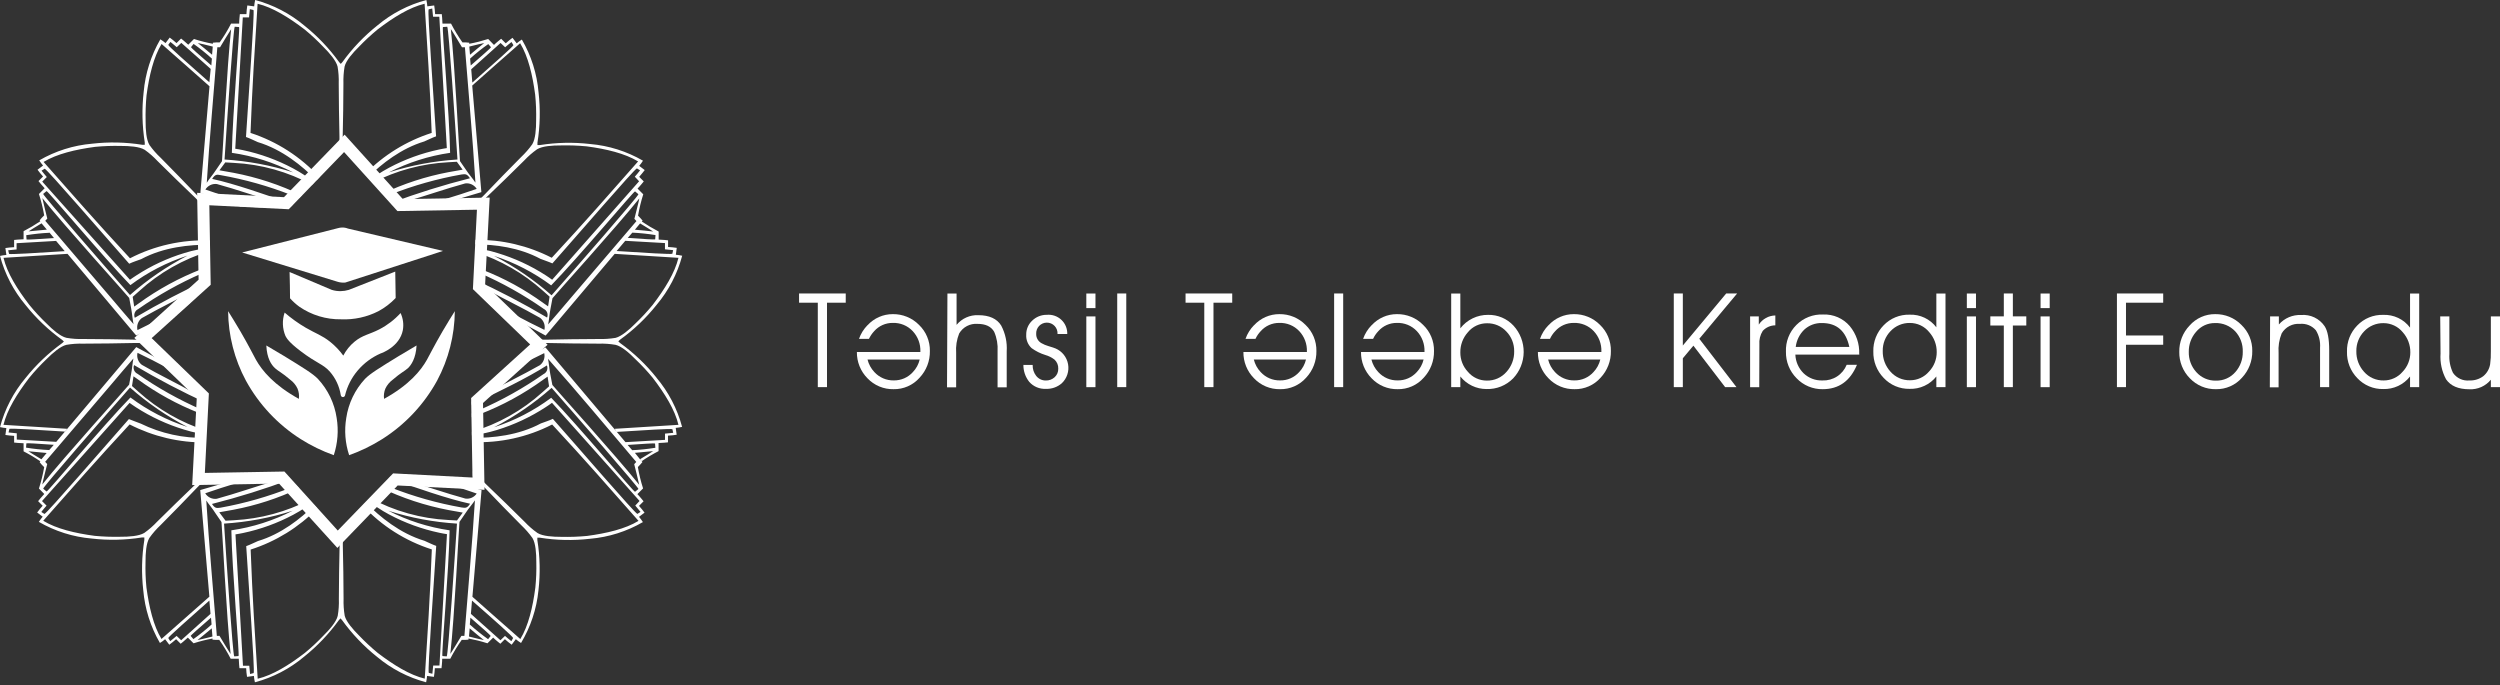 <svg width="208" height="57" viewBox="0 0 208 57" fill="none" xmlns="http://www.w3.org/2000/svg">
<rect x="0" y="0" width="208" height="57" fill="#333333" stroke="none"/>
<path fill-rule="evenodd" clip-rule="evenodd" d="M54.63 31.433C53.753 30.332 52.73 29.357 51.587 28.535C51.587 28.535 51.5 28.444 51.443 28.398C51.5 28.353 51.587 28.262 51.587 28.262C52.73 27.441 53.754 26.466 54.63 25.364C55.632 24.175 56.359 22.779 56.759 21.276C56.585 21.237 56.408 21.21 56.23 21.196L56.306 20.622C56.067 20.585 55.826 20.561 55.584 20.55V19.995C55.584 19.995 55.063 19.934 54.801 19.934V19.264C54.319 19.013 53.852 18.735 53.401 18.432L53.466 18.359C53.347 18.214 53.22 18.076 53.086 17.945C53.189 17.342 53.334 16.748 53.519 16.165L53.044 15.69C53.234 15.507 53.561 15.093 53.561 15.093L53.181 14.713C53.386 14.477 53.5 14.332 53.641 14.15L53.181 13.8C53.296 13.664 53.401 13.521 53.496 13.37C52.151 12.589 50.65 12.115 49.1 11.982C47.709 11.822 46.301 11.851 44.917 12.07C44.85 12.066 44.783 12.066 44.716 12.07C44.716 11.998 44.716 11.868 44.716 11.868C44.938 10.485 44.968 9.077 44.807 7.685C44.675 6.135 44.201 4.634 43.419 3.289C43.268 3.383 43.124 3.489 42.989 3.605L42.64 3.145C42.444 3.288 42.256 3.442 42.077 3.605L41.697 3.225C41.697 3.225 41.282 3.552 41.099 3.738L40.617 3.244C40.099 3.409 39.572 3.543 39.038 3.643V3.552C38.852 3.528 38.663 3.521 38.476 3.529C38.124 3.029 37.806 2.505 37.525 1.962H36.814C36.814 1.7 36.757 1.175 36.757 1.175H36.202C36.19 0.933 36.164 0.692 36.126 0.453L35.555 0.529C35.541 0.351 35.515 0.174 35.475 0C33.973 0.4 32.578 1.126 31.387 2.126C30.287 3.004 29.311 4.027 28.486 5.168C28.486 5.168 28.398 5.259 28.353 5.316C28.307 5.259 28.216 5.168 28.216 5.168C27.392 4.027 26.418 3.004 25.318 2.126C24.128 1.127 22.732 0.401 21.23 0C21.19 0.174 21.162 0.351 21.147 0.529L20.576 0.453C20.537 0.692 20.513 0.933 20.504 1.175H19.956C19.956 1.175 19.896 1.7 19.899 1.962H19.226C18.946 2.506 18.629 3.029 18.276 3.529C18.088 3.521 17.9 3.528 17.713 3.552V3.643C17.18 3.543 16.654 3.41 16.139 3.244L15.663 3.719C15.477 3.533 15.066 3.206 15.066 3.206L14.686 3.586C14.506 3.422 14.316 3.269 14.119 3.126L13.773 3.586C13.637 3.47 13.492 3.364 13.34 3.27C12.562 4.616 12.088 6.115 11.952 7.662C11.795 9.055 11.825 10.461 12.043 11.845C12.039 11.912 12.039 11.98 12.043 12.047C11.976 12.042 11.909 12.042 11.842 12.047C10.458 11.825 9.051 11.795 7.659 11.956C6.109 12.089 4.608 12.563 3.263 13.344C3.359 13.494 3.466 13.638 3.582 13.773L3.122 14.123C3.265 14.319 3.419 14.507 3.582 14.686L3.202 15.066C3.202 15.066 3.529 15.477 3.715 15.663L3.24 16.139C3.425 16.722 3.571 17.316 3.677 17.918C3.54 18.047 3.413 18.185 3.297 18.333L3.358 18.405C2.909 18.708 2.443 18.985 1.962 19.234V19.907C1.696 19.907 1.175 19.964 1.175 19.964V20.565C0.932 20.576 0.689 20.6 0.449 20.637L0.529 21.211C0.351 21.225 0.174 21.252 0 21.291C0.399 22.794 1.125 24.19 2.126 25.379C3.003 26.479 4.026 27.454 5.168 28.277C5.214 28.326 5.264 28.371 5.316 28.414C5.264 28.456 5.214 28.502 5.168 28.551C4.027 29.374 3.004 30.349 2.126 31.448C1.125 32.638 0.399 34.033 0 35.536C0.174 35.576 0.351 35.603 0.529 35.616L0.449 36.19C0.689 36.227 0.932 36.251 1.175 36.263V36.822C1.175 36.822 1.696 36.879 1.962 36.879V37.552C2.444 37.8 2.91 38.078 3.358 38.384L3.297 38.453C3.412 38.601 3.54 38.74 3.677 38.867C3.571 39.47 3.425 40.064 3.24 40.647L3.685 41.099C3.498 41.286 3.171 41.697 3.171 41.697L3.552 42.077C3.388 42.256 3.235 42.444 3.092 42.64L3.552 42.989C3.435 43.125 3.329 43.269 3.232 43.419C4.578 44.2 6.079 44.674 7.628 44.807C9.02 44.968 10.428 44.937 11.811 44.716C11.877 44.721 11.943 44.721 12.009 44.716C12.009 44.788 12.009 44.917 12.009 44.917C11.791 46.301 11.76 47.708 11.918 49.1C12.052 50.65 12.526 52.151 13.306 53.496C13.459 53.404 13.604 53.298 13.739 53.181L14.085 53.641C14.282 53.498 14.471 53.344 14.652 53.181L15.032 53.561C15.032 53.561 15.443 53.234 15.629 53.048L16.104 53.523C16.62 53.357 17.146 53.224 17.679 53.124V53.219C17.866 53.239 18.054 53.245 18.241 53.238C18.595 53.737 18.912 54.261 19.192 54.804H19.865C19.865 55.067 19.922 55.592 19.922 55.592H20.481C20.49 55.834 20.514 56.075 20.553 56.314L21.124 56.238C21.139 56.416 21.167 56.593 21.208 56.767C22.71 56.367 24.106 55.641 25.296 54.641C26.395 53.763 27.37 52.739 28.193 51.599C28.193 51.599 28.284 51.508 28.33 51.45C28.372 51.502 28.416 51.552 28.463 51.599C29.288 52.739 30.262 53.762 31.361 54.641C32.552 55.641 33.949 56.367 35.453 56.767C35.492 56.593 35.519 56.416 35.532 56.238L36.103 56.314C36.142 56.075 36.167 55.834 36.179 55.592H36.734C36.734 55.592 36.795 55.067 36.791 54.804H37.464C37.744 54.261 38.062 53.737 38.415 53.238C38.603 53.245 38.791 53.239 38.978 53.219V53.124C39.511 53.224 40.038 53.357 40.556 53.523L41.031 53.048C41.214 53.234 41.628 53.561 41.628 53.561L42.008 53.181C42.187 53.345 42.374 53.499 42.571 53.641L42.917 53.181C43.053 53.297 43.198 53.403 43.351 53.496C44.149 52.161 44.644 50.667 44.8 49.119C44.96 47.727 44.93 46.32 44.708 44.936C44.708 44.936 44.708 44.807 44.708 44.735C44.775 44.739 44.843 44.739 44.91 44.735C46.293 44.957 47.701 44.987 49.093 44.826C50.642 44.693 52.144 44.219 53.489 43.438C53.392 43.285 53.284 43.139 53.165 43.001L53.626 42.651C53.485 42.457 53.371 42.324 53.165 42.088L53.546 41.708C53.546 41.708 53.219 41.297 53.029 41.111L53.504 40.636C53.318 40.053 53.173 39.459 53.07 38.856C53.206 38.726 53.333 38.588 53.451 38.441L53.279 38.24L53.249 38.209L52.823 37.677C53.405 37.628 53.93 37.578 54.344 37.533C54.302 37.571 53.69 37.943 53.257 38.202L53.287 38.232L53.394 38.365C53.842 38.059 54.31 37.781 54.793 37.533V36.859C55.055 36.859 55.576 36.803 55.576 36.803V36.243C55.819 36.234 56.06 36.21 56.299 36.171L56.219 35.601C56.398 35.584 56.576 35.556 56.751 35.517C56.351 34.015 55.623 32.619 54.622 31.429L54.63 31.433ZM55.325 20.223V20.744C55.325 20.744 55.979 20.801 56.006 20.812L55.938 21.113C55.82 21.17 53.717 21.044 51.306 20.884L52.021 20.036L55.325 20.223ZM54.512 19.915C54.474 19.945 53.553 19.888 52.23 19.793L52.61 19.356C53.256 19.387 53.9 19.455 54.538 19.557L54.512 19.915ZM53.257 18.588C53.686 18.85 54.302 19.223 54.344 19.261C53.922 19.211 53.397 19.162 52.823 19.112L53.257 18.588ZM52.778 18.207L52.953 18.394L47.431 24.858C46.822 25.569 46.225 26.288 45.606 26.991C45.682 26.638 45.712 26.125 45.8 25.691C45.887 25.258 45.967 24.813 45.967 24.813C46.195 24.512 51.352 18.823 53.192 16.508C53.192 16.591 52.778 18.219 52.778 18.219V18.207ZM53.116 16.158C53.146 16.294 47.758 22.459 45.891 24.569C44.437 23.284 42.83 22.183 41.107 21.291C42.814 21.844 44.418 22.672 45.857 23.744C48.138 21.405 52.702 15.937 52.835 15.922L53.116 16.158ZM41.647 3.575L42.027 3.932C42.027 3.932 42.529 3.506 42.556 3.495L42.719 3.757C42.678 3.883 41.099 5.278 39.297 6.871L39.206 5.765L41.647 3.575ZM40.62 3.662L40.852 3.928C40.852 3.978 40.156 4.586 39.164 5.449L39.114 4.875C39.596 4.439 40.104 4.032 40.636 3.658L40.62 3.662ZM40.286 3.582C39.951 3.845 39.548 4.179 39.103 4.556L39.046 3.875C39.533 3.753 40.233 3.582 40.286 3.582ZM38.426 3.932H38.681C38.978 7.685 39.324 11.454 39.556 15.196C39.362 14.891 39.019 14.507 38.776 14.138L38.27 13.401C38.221 13.02 37.844 5.358 37.51 2.419C37.571 2.479 38.43 3.921 38.43 3.921L38.426 3.932ZM36.856 2.251L37.209 2.225C37.331 2.304 37.879 10.473 38.061 13.271C36.123 13.391 34.207 13.75 32.357 14.34C33.953 13.52 35.673 12.972 37.449 12.716C37.396 9.453 36.761 2.358 36.852 2.251H36.856ZM19.534 2.225L19.892 2.251C19.979 2.358 19.344 9.453 19.291 12.716C21.068 12.972 22.79 13.52 24.387 14.34C22.537 13.751 20.621 13.392 18.683 13.271C18.861 10.473 19.413 2.304 19.531 2.225H19.534ZM18.059 3.932H18.31C18.31 3.932 19.173 2.491 19.23 2.43C18.892 5.369 18.515 13.039 18.47 13.412L17.964 14.15C17.721 14.53 17.378 14.91 17.203 15.207C17.435 11.465 17.785 7.697 18.082 3.943L18.059 3.932ZM17.701 3.875L17.645 4.556C17.196 4.175 16.793 3.845 16.458 3.582C16.515 3.582 17.219 3.753 17.701 3.875ZM16.108 3.654C16.639 4.031 17.147 4.439 17.629 4.875L17.584 5.445C16.587 4.582 15.895 3.974 15.891 3.924L16.108 3.654ZM14.173 3.491C14.203 3.491 14.705 3.928 14.705 3.928L15.085 3.567L17.53 5.734L17.42 6.849C15.606 5.255 14.028 3.86 13.998 3.734L14.173 3.491ZM3.871 15.899C4.012 15.899 8.579 21.383 10.849 23.721C12.287 22.648 13.892 21.82 15.599 21.268C13.876 22.161 12.269 23.262 10.815 24.546C8.959 22.44 3.59 16.272 3.59 16.135L3.871 15.899ZM3.525 16.485C5.366 18.8 10.522 24.489 10.75 24.79C10.75 24.79 10.838 25.276 10.914 25.668C10.99 26.06 11.032 26.615 11.111 26.969C10.492 26.265 9.891 25.547 9.286 24.835L3.765 18.371L3.936 18.184C3.936 18.184 3.525 16.557 3.521 16.473L3.525 16.485ZM3.457 18.58L3.898 19.105C3.316 19.154 2.795 19.204 2.377 19.249C2.415 19.211 3.031 18.838 3.46 18.58H3.457ZM4.107 19.34L4.491 19.804C3.175 19.896 2.255 19.956 2.209 19.926L2.183 19.569C2.82 19.465 3.462 19.398 4.107 19.367V19.34ZM1.38 20.755V20.234L4.666 20.044L5.385 20.896C2.974 21.052 0.867 21.181 0.753 21.124L0.681 20.823C0.711 20.823 1.365 20.755 1.365 20.755H1.38ZM3.445 38.213C3.016 37.955 2.4 37.582 2.361 37.544C2.784 37.59 3.305 37.639 3.883 37.688L3.445 38.213ZM2.168 37.244L2.194 36.886C2.228 36.856 3.149 36.913 4.476 37.008L4.096 37.445C3.451 37.414 2.808 37.347 2.171 37.244H2.168ZM3.928 38.609L3.757 38.422L9.279 31.958C9.883 31.247 10.484 30.528 11.1 29.825C11.024 30.178 10.994 30.692 10.906 31.125C10.819 31.558 10.743 32.003 10.743 32.003C10.511 32.304 5.354 37.993 3.517 40.312C3.517 40.225 3.932 38.597 3.932 38.597L3.928 38.609ZM3.594 40.658C3.567 40.522 8.952 34.353 10.819 32.247C12.273 33.532 13.879 34.633 15.602 35.525C13.895 34.974 12.291 34.145 10.853 33.072C8.571 35.414 4.008 40.883 3.875 40.894L3.594 40.658ZM15.074 53.268L14.694 52.907C14.694 52.907 14.192 53.333 14.161 53.344L13.998 53.082C14.043 52.96 15.618 51.561 17.42 49.967L17.515 51.074L15.074 53.268ZM16.097 53.181L15.865 52.911C15.865 52.861 16.561 52.253 17.557 51.39L17.603 51.96C17.119 52.395 16.611 52.803 16.082 53.181H16.097ZM16.431 53.253C16.766 52.99 17.169 52.656 17.618 52.279L17.675 52.96C17.184 53.082 16.488 53.253 16.431 53.253ZM18.291 52.903H18.04C17.743 49.15 17.393 45.381 17.162 41.639C17.355 41.94 17.698 42.328 17.922 42.697L18.428 43.434C18.477 43.815 18.854 51.477 19.188 54.416C19.131 54.356 18.268 52.914 18.268 52.914L18.291 52.903ZM19.842 54.584L19.489 54.611C19.371 54.531 18.82 46.362 18.641 43.564C20.579 43.443 22.495 43.084 24.345 42.495C22.747 43.314 21.026 43.864 19.249 44.123C19.302 47.382 19.938 54.477 19.846 54.584H19.842ZM37.164 54.611L36.81 54.584C36.719 54.477 37.354 47.382 37.407 44.123C35.632 43.864 33.911 43.314 32.315 42.495C34.165 43.085 36.081 43.444 38.019 43.564C37.837 46.362 37.289 54.531 37.167 54.611H37.164ZM38.643 52.903H38.388C38.388 52.903 37.529 54.344 37.468 54.405C37.806 51.466 38.183 43.796 38.228 43.423L38.734 42.685C38.978 42.305 39.32 41.925 39.514 41.628C39.282 45.37 38.932 49.138 38.639 52.892L38.643 52.903ZM39.019 52.96L39.077 52.279C39.521 52.66 39.925 52.99 40.259 53.253C40.206 53.253 39.499 53.082 39.019 52.96ZM40.609 53.181C40.079 52.803 39.571 52.395 39.088 51.96L39.137 51.39C40.13 52.253 40.822 52.861 40.826 52.911L40.609 53.181ZM42.544 53.344C42.518 53.344 42.016 52.907 42.016 52.907L41.636 53.268L39.179 51.074L39.27 49.967C41.088 51.557 42.666 52.96 42.693 53.082L42.544 53.344ZM52.835 40.917C52.698 40.917 48.127 35.434 45.861 33.095C44.421 34.167 42.815 34.996 41.107 35.548C42.832 34.656 44.44 33.556 45.895 32.27C47.747 34.376 53.12 40.544 53.12 40.681L52.835 40.917ZM52.937 38.434L52.766 38.62C52.766 38.62 53.177 40.248 53.181 40.335C51.34 38.016 46.184 32.327 45.956 32.026C45.956 32.026 45.868 31.543 45.788 31.148C45.708 30.752 45.67 30.201 45.594 29.851C48.077 32.657 50.496 35.555 52.937 38.434ZM52.599 37.456L52.219 37.019C53.531 36.928 54.451 36.867 54.5 36.898L54.527 37.255C53.888 37.358 53.245 37.425 52.599 37.456ZM51.31 35.935C53.721 35.779 55.824 35.654 55.941 35.707L56.01 36.011C55.983 36.011 55.329 36.076 55.329 36.076V36.597L52.04 36.787L45.381 28.904L42.37 30.532L42.252 30.422L41.982 30.669L42.031 30.718L41.773 30.855L40.822 31.715C42.343 30.886 43.902 30.038 45.279 29.38C45.322 29.563 45.311 29.754 45.249 29.932C45.186 30.109 45.074 30.264 44.925 30.38C43.446 31.22 41.951 31.927 40.518 32.718C40.293 32.84 39.799 33.099 39.244 33.41V33.673C41.385 32.642 43.913 31.425 45.503 30.402C45.558 30.536 45.559 30.686 45.507 30.82C45.454 30.954 45.352 31.064 45.222 31.125C43.551 32.293 41.767 33.292 39.898 34.106L39.255 34.392V34.707C41.139 34.047 42.928 33.144 44.579 32.023L45.56 31.334L45.682 32.144C45.594 32.224 45.233 32.547 45.138 32.627C43.452 34.154 41.444 35.282 39.263 35.928V36.217C39.776 36.155 40.284 36.06 40.784 35.932C40.97 35.886 41.164 35.829 41.335 35.779C42.774 35.339 44.144 34.698 45.404 33.874C45.579 33.749 45.754 33.654 45.925 33.513L53.211 41.681L52.854 42.062C52.854 42.062 53.279 42.563 53.291 42.59L53.029 42.758C52.797 42.674 48.058 37.175 45.997 34.848C45.666 35.004 45.332 35.103 45.001 35.228C43.142 36.228 40.97 36.449 39.297 36.426V36.783C41.6 36.874 43.888 36.37 45.94 35.319C48.72 38.316 50.644 40.525 53.124 43.336C52.036 44.005 50.462 44.374 48.842 44.59C48.132 44.658 47.418 44.683 46.705 44.666C46.001 44.666 45.161 44.617 44.72 44.347C44.333 44.073 43.975 43.761 43.651 43.415C42.609 42.373 41.552 41.358 40.502 40.35L39.343 39.21V39.59L40.301 40.544C41.309 41.594 42.324 42.655 43.37 43.697C43.714 44.023 44.026 44.38 44.301 44.765C44.571 45.21 44.621 46.051 44.621 46.75C44.639 47.464 44.612 48.177 44.541 48.887C44.328 50.523 43.955 52.086 43.29 53.169C41.868 51.914 40.597 50.804 39.305 49.652L40.065 40.78L36.783 39.803C36.783 39.749 36.783 39.696 36.783 39.643H36.422V39.712L36.141 39.628L34.859 39.563C36.521 40.05 38.225 40.556 39.662 41.062C39.56 41.214 39.417 41.335 39.25 41.409C39.082 41.483 38.897 41.508 38.715 41.48C37.076 41.031 35.517 40.476 33.943 40.02C33.7 39.947 33.163 39.784 32.555 39.609L32.372 39.799C34.616 40.582 37.259 41.51 39.111 41.91C38.864 42.29 38.73 42.271 38.4 42.221C36.394 41.866 34.428 41.312 32.532 40.567L31.87 40.339L31.654 40.563C33.453 41.434 35.359 42.064 37.323 42.438L38.502 42.647L38.019 43.305L37.293 43.263C35.022 43.149 32.805 42.526 30.806 41.442L30.604 41.651C31.011 41.969 31.438 42.261 31.882 42.526L32.38 42.807C33.696 43.509 35.104 44.021 36.563 44.328C36.776 44.362 36.966 44.419 37.187 44.442L36.563 55.371H36.042C36.042 55.371 35.985 56.025 35.974 56.056L35.673 55.983C35.567 55.763 36.103 48.522 36.293 45.419C35.947 45.298 35.643 45.134 35.312 44.993C33.289 44.385 31.6 43.005 30.433 41.811L30.186 42.069C31.755 43.757 33.733 45.011 35.928 45.712C35.772 49.796 35.574 52.717 35.338 56.462C34.099 56.166 32.734 55.322 31.422 54.318C30.872 53.864 30.35 53.378 29.859 52.861C29.361 52.367 28.802 51.72 28.68 51.234C28.602 50.766 28.57 50.293 28.585 49.819C28.585 48.347 28.554 46.88 28.524 45.427V43.799L28.254 44.077V45.431C28.227 46.887 28.193 48.355 28.193 49.831C28.21 50.303 28.178 50.776 28.098 51.241C27.976 51.747 27.417 52.382 26.919 52.873C26.429 53.39 25.907 53.877 25.356 54.329C24.048 55.333 22.695 56.173 21.44 56.47C21.208 52.728 21.006 49.808 20.854 45.724C22.953 45.052 24.857 43.877 26.398 42.301L26.147 42.027C25.006 43.168 23.379 44.438 21.466 45.013C21.135 45.153 20.831 45.317 20.485 45.438C20.675 48.541 21.211 55.782 21.105 56.002L20.805 56.075C20.805 56.044 20.74 55.39 20.74 55.39H20.215L19.591 44.461C19.812 44.438 20.006 44.381 20.219 44.347C21.678 44.039 23.086 43.527 24.402 42.826C24.569 42.731 24.736 42.643 24.9 42.544C25.267 42.327 25.623 42.089 25.965 41.833L25.744 41.594C23.802 42.592 21.67 43.167 19.489 43.282L18.766 43.324L18.241 42.621L19.42 42.411C21.309 42.055 23.145 41.456 24.881 40.632L24.664 40.392L24.215 40.563C22.319 41.316 20.352 41.878 18.344 42.24C18.009 42.29 17.88 42.294 17.637 41.928C19.854 41.365 22.038 40.682 24.181 39.883L24.003 39.681L22.801 40.038C21.227 40.495 19.671 41.05 18.032 41.499C17.846 41.524 17.655 41.494 17.485 41.413C17.315 41.332 17.172 41.203 17.074 41.042C18.751 40.453 20.789 39.864 22.702 39.305L21.561 39.324L20.322 39.704C20.322 39.586 20.322 39.468 20.322 39.354H19.968C19.968 39.506 19.968 39.654 19.968 39.807L16.66 40.773L17.42 49.644C16.127 50.785 14.861 51.907 13.435 53.162C12.769 52.078 12.401 50.5 12.184 48.88C12.113 48.17 12.087 47.456 12.108 46.743C12.108 46.043 12.153 45.222 12.427 44.758C12.701 44.371 13.013 44.013 13.359 43.689C14.401 42.651 15.416 41.59 16.424 40.544L17.565 39.385H17.184L16.222 40.339C15.177 41.347 14.112 42.366 13.07 43.408C12.747 43.753 12.39 44.066 12.005 44.339C11.56 44.609 10.72 44.663 10.016 44.659C9.304 44.676 8.592 44.65 7.883 44.583C6.248 44.366 4.685 43.993 3.597 43.328C6.077 40.518 8.005 38.308 10.784 35.312C12.745 36.321 14.922 36.836 17.127 36.81V36.43C15.255 36.474 13.399 36.068 11.716 35.247C11.385 35.11 11.054 35.011 10.724 34.867C8.674 37.183 3.932 42.681 3.7 42.761L3.438 42.598C3.438 42.571 3.875 42.069 3.875 42.069L3.495 41.689L10.781 33.521C10.956 33.658 11.13 33.757 11.305 33.882C12.556 34.691 13.914 35.32 15.34 35.749C15.523 35.802 15.72 35.859 15.888 35.905C16.301 36.01 16.72 36.094 17.142 36.156V35.829C15.064 35.16 13.15 34.06 11.526 32.6L10.982 32.117L11.108 31.308C11.746 31.76 11.891 31.855 12.085 31.996C13.674 33.078 15.394 33.953 17.203 34.601V34.274L16.762 34.08C14.893 33.266 13.11 32.267 11.438 31.098C11.308 31.037 11.206 30.928 11.153 30.793C11.101 30.659 11.102 30.509 11.157 30.376C13.127 31.544 15.158 32.606 17.241 33.559V33.289C16.759 33.023 16.344 32.798 16.142 32.692C14.758 31.901 13.275 31.212 11.8 30.353C11.65 30.239 11.536 30.084 11.473 29.906C11.409 29.729 11.399 29.536 11.442 29.353C13.047 30.113 14.907 31.144 16.656 32.102L15.834 31.308L14.694 30.692C14.777 30.604 14.857 30.524 14.941 30.444L14.686 30.197C14.576 30.3 14.462 30.399 14.351 30.505L11.336 28.878L4.681 36.761L1.396 36.571V36.05C1.396 36.05 0.742 35.992 0.711 35.981L0.783 35.681C0.897 35.624 3.004 35.753 5.415 35.909L5.613 35.677C3.883 35.574 2.19 35.468 0.289 35.346C0.586 34.106 1.43 32.741 2.434 31.433C2.885 30.881 3.37 30.358 3.886 29.866C4.381 29.368 5.027 28.813 5.518 28.691C5.985 28.61 6.459 28.577 6.932 28.592C8.404 28.592 9.872 28.562 11.324 28.535H12.963L12.682 28.262H11.336C9.879 28.235 8.412 28.205 6.936 28.205C6.462 28.22 5.988 28.187 5.522 28.106C5.016 27.984 4.381 27.429 3.89 26.931C3.374 26.439 2.888 25.916 2.438 25.364C1.43 24.056 0.589 22.702 0.293 21.451C2.194 21.333 3.871 21.223 5.617 21.12L11.336 27.919L14.348 26.292L14.469 26.402L14.739 26.159L14.69 26.109L14.948 25.969L15.899 25.128C14.378 25.957 12.815 26.805 11.438 27.463C11.395 27.28 11.405 27.088 11.469 26.912C11.532 26.735 11.646 26.58 11.796 26.467C13.271 25.622 14.766 24.915 16.203 24.124C16.428 24.003 16.922 23.744 17.473 23.432V23.17C15.331 24.149 13.242 25.241 11.214 26.44C11.159 26.307 11.158 26.157 11.211 26.023C11.263 25.888 11.365 25.779 11.495 25.718C13.167 24.549 14.95 23.55 16.819 22.736L17.466 22.451V22.136C15.582 22.796 13.793 23.698 12.142 24.82C11.948 24.961 11.804 25.056 11.165 25.509L11.039 24.698L11.583 24.215C13.258 22.689 15.252 21.555 17.42 20.896V20.607C16.908 20.671 16.4 20.766 15.899 20.892C15.716 20.938 15.519 20.995 15.351 21.048C13.931 21.478 12.579 22.108 11.336 22.919C11.161 23.041 10.986 23.139 10.811 23.276L3.514 15.108L3.894 14.728C3.894 14.728 3.468 14.226 3.457 14.199L3.719 14.036C3.951 14.116 8.689 19.614 10.75 21.942C11.081 21.786 11.412 21.687 11.746 21.561C13.606 20.561 15.774 20.344 17.451 20.363V20.006C15.148 19.923 12.863 20.433 10.815 21.489C8.035 18.492 6.111 16.283 3.628 13.473C4.715 12.807 6.29 12.435 7.913 12.218C8.622 12.15 9.335 12.125 10.047 12.142C10.75 12.142 11.591 12.191 12.036 12.461C12.421 12.735 12.778 13.047 13.1 13.393C14.142 14.435 15.203 15.45 16.249 16.458L17.39 17.618V17.238L16.435 16.283C15.424 15.234 14.408 14.173 13.367 13.127C13.02 12.805 12.708 12.448 12.435 12.062C12.165 11.617 12.112 10.777 12.115 10.077C12.098 9.364 12.124 8.65 12.191 7.94C12.408 6.305 12.777 4.746 13.443 3.658C14.868 4.913 16.135 6.023 17.431 7.179L16.671 16.047L19.953 17.025C19.953 17.078 19.953 17.131 19.953 17.188H20.333V17.12L20.611 17.203L21.892 17.268C20.23 16.781 18.527 16.276 17.089 15.77C17.187 15.609 17.33 15.48 17.5 15.399C17.671 15.318 17.861 15.288 18.048 15.313C19.686 15.762 21.242 16.317 22.816 16.774C23.063 16.846 23.599 17.009 24.204 17.184L24.39 16.998C22.147 16.211 19.5 15.283 17.652 14.884C17.895 14.504 18.032 14.504 18.359 14.572C20.367 14.927 22.334 15.481 24.231 16.226L24.889 16.477L25.109 16.253C23.308 15.383 21.401 14.752 19.436 14.378L18.257 14.169L18.744 13.511L19.466 13.553C21.739 13.667 23.957 14.289 25.957 15.374L26.155 15.165C25.749 14.846 25.322 14.554 24.877 14.29L24.383 14.009C23.067 13.308 21.659 12.796 20.2 12.488C19.987 12.454 19.793 12.397 19.573 12.374L20.2 1.445H20.721C20.721 1.445 20.774 0.791 20.785 0.761L21.09 0.833C21.192 1.053 20.656 8.294 20.466 11.397C20.812 11.518 21.116 11.682 21.447 11.823C23.47 12.431 25.162 13.811 26.326 15.005L26.577 14.747C25.014 13.045 23.039 11.774 20.843 11.058C20.995 6.974 21.196 4.054 21.432 0.312C22.672 0.608 24.037 1.453 25.345 2.453C25.896 2.905 26.418 3.392 26.908 3.909C27.41 4.404 27.965 5.05 28.087 5.541C28.166 6.006 28.198 6.479 28.182 6.951C28.182 8.423 28.216 9.891 28.243 11.343V12.986L28.513 12.705V11.351C28.543 9.895 28.573 8.427 28.573 6.951C28.559 6.479 28.591 6.007 28.669 5.541C28.79 5.035 29.349 4.4 29.847 3.909C30.34 3.392 30.863 2.906 31.414 2.453C32.722 1.449 34.076 0.608 35.327 0.312C35.563 4.054 35.764 6.974 35.916 11.058C33.817 11.729 31.913 12.904 30.372 14.481L30.619 14.754C31.76 13.614 33.391 12.344 35.3 11.769C35.631 11.629 35.935 11.465 36.282 11.343C36.091 8.24 35.555 1 35.662 0.78L35.962 0.707C35.962 0.738 36.031 1.392 36.031 1.392H36.551L37.175 12.321C36.955 12.344 36.764 12.401 36.551 12.435C35.093 12.742 33.684 13.255 32.368 13.956L31.87 14.237C31.504 14.454 31.15 14.692 30.809 14.948L31.026 15.188C32.969 14.19 35.101 13.615 37.282 13.5L38.008 13.458L38.491 14.116L37.312 14.325C35.423 14.682 33.588 15.28 31.851 16.104L32.072 16.344L32.521 16.173C34.417 15.428 36.382 14.874 38.388 14.519C38.723 14.469 38.856 14.465 39.099 14.831C36.881 15.394 34.695 16.077 32.551 16.876L32.734 17.078L33.931 16.72C35.51 16.264 37.065 15.709 38.704 15.26C38.891 15.235 39.081 15.265 39.251 15.346C39.421 15.427 39.564 15.556 39.662 15.716C37.981 16.306 35.943 16.895 34.03 17.458L35.171 17.439L36.768 16.96L36.415 17.067C36.415 17.184 36.415 17.302 36.415 17.416H36.768C36.768 17.264 36.768 17.116 36.768 16.964L40.05 15.986L39.289 7.119C40.582 5.978 41.852 4.837 43.275 3.597C43.94 4.685 44.313 6.259 44.526 7.879C44.597 8.589 44.623 9.303 44.606 10.016C44.606 10.716 44.556 11.556 44.286 12.001C44.011 12.387 43.699 12.745 43.355 13.07C42.312 14.108 41.297 15.169 40.289 16.218L39.13 17.378H39.51L40.464 16.42C41.514 15.412 42.575 14.393 43.617 13.351C43.941 13.005 44.299 12.693 44.685 12.42C45.127 12.15 45.967 12.096 46.67 12.1C47.384 12.083 48.097 12.109 48.807 12.176C50.443 12.393 52.002 12.766 53.089 13.431C50.61 16.241 48.686 18.451 45.906 21.447C43.945 20.439 41.768 19.926 39.563 19.953L39.544 20.333C41.172 20.333 43.202 20.588 44.963 21.535C45.294 21.668 45.629 21.767 45.959 21.915C48.02 19.588 52.758 14.089 52.99 14.009L53.253 14.173C53.253 14.199 52.816 14.701 52.816 14.701L53.173 15.082L45.94 23.276C45.769 23.139 45.594 23.041 45.419 22.915C44.167 22.105 42.806 21.477 41.377 21.048C41.195 20.995 40.997 20.938 40.83 20.892C40.426 20.789 40.004 20.706 39.575 20.641L39.556 20.968C41.637 21.636 43.553 22.736 45.18 24.197C45.275 24.276 45.636 24.6 45.724 24.68L45.602 25.489L44.621 24.801C43.024 23.717 41.295 22.843 39.476 22.2V22.523L39.913 22.717C41.782 23.532 43.566 24.53 45.237 25.699C45.367 25.76 45.469 25.869 45.522 26.004C45.574 26.138 45.573 26.288 45.518 26.421C43.548 25.252 41.517 24.19 39.434 23.238V23.512L40.533 24.109C41.97 24.896 43.461 25.604 44.94 26.448C45.089 26.562 45.202 26.717 45.265 26.893C45.328 27.07 45.338 27.262 45.294 27.444C43.689 26.683 41.833 25.653 40.084 24.698L40.906 25.493L42.046 26.109L41.799 26.353L42.05 26.6C42.164 26.497 42.278 26.398 42.385 26.292L45.397 27.919L51.142 21.12C52.873 21.223 54.565 21.333 56.447 21.451C56.151 22.691 55.306 24.056 54.306 25.364C53.853 25.915 53.367 26.438 52.85 26.931C52.355 27.429 51.709 27.984 51.218 28.11C50.752 28.187 50.28 28.219 49.808 28.205C48.332 28.205 46.868 28.235 45.412 28.262H43.773L44.054 28.535H45.408C46.861 28.562 48.332 28.592 49.808 28.592C50.28 28.577 50.753 28.61 51.218 28.691C51.724 28.813 52.359 29.368 52.85 29.87C53.367 30.36 53.854 30.882 54.306 31.433C55.31 32.741 56.151 34.095 56.447 35.346C54.546 35.468 52.873 35.574 51.142 35.677L51.31 35.935Z" fill="white"/>
<path d="M45.56 28.684L40.362 23.664L40.742 16.439L33.517 16.565L28.672 11.203L23.626 16.405L16.401 16.044L16.523 23.269L11.176 28.113L16.371 33.133L15.99 40.358L23.215 40.233L28.068 45.587L33.087 40.392L40.312 40.754L40.187 33.528L45.56 28.684ZM32.707 39.385L28.102 44.142L23.664 39.232L17.044 39.346L17.378 32.734L12.617 28.132L17.53 23.695L17.416 17.078L24.025 17.409L28.627 12.652L33.064 17.561L39.681 17.447L39.346 24.056L44.108 28.657L39.198 33.114L39.312 39.731L32.707 39.385Z" fill="white"/>
<path d="M20.146 21.006L28.098 18.987C28.213 18.952 28.332 18.933 28.452 18.93C28.622 18.924 28.791 18.954 28.95 19.017L36.859 20.877L28.729 23.508C28.505 23.53 28.278 23.505 28.064 23.436L20.146 21.006Z" fill="white"/>
<path d="M24.09 22.63L27.603 24.117C27.842 24.191 28.091 24.227 28.341 24.223C28.572 24.22 28.801 24.184 29.022 24.117L32.885 22.596L32.92 24.794C32.504 25.232 32.022 25.602 31.49 25.889C30.53 26.38 29.46 26.613 28.383 26.566C27.137 26.588 25.916 26.218 24.892 25.509C24.616 25.305 24.361 25.075 24.132 24.82C24.132 24.094 24.109 23.368 24.093 22.637" fill="white"/>
<path d="M23.668 25.995C24.217 26.473 24.809 26.898 25.437 27.265C26.281 27.756 26.783 27.893 27.475 28.444C27.886 28.774 28.252 29.158 28.562 29.585C28.794 29.139 29.114 28.744 29.502 28.425C30.175 27.87 30.734 27.828 31.559 27.402C32.225 27.059 32.824 26.599 33.327 26.045C33.538 26.492 33.604 26.995 33.514 27.482C33.24 28.855 31.753 29.383 31.669 29.406C30.937 29.726 30.286 30.209 29.768 30.817C29.252 31.421 28.887 32.139 28.703 32.912C28.691 32.947 28.668 32.978 28.638 33C28.608 33.022 28.573 33.035 28.536 33.038C28.491 33.038 28.448 33.022 28.414 32.992C28.381 32.963 28.359 32.922 28.353 32.878C28.24 32.147 27.921 31.464 27.433 30.908C26.844 30.262 26.387 30.262 25.003 29.208C24.033 28.471 23.862 28.155 23.752 27.957C23.491 27.339 23.466 26.646 23.68 26.01" fill="white"/>
<path d="M18.979 25.889C19.219 26.269 19.576 26.843 19.991 27.55C20.717 28.798 21.074 29.539 21.295 29.931C21.808 30.84 22.789 32.038 24.866 33.186C24.905 32.895 24.865 32.598 24.752 32.327C24.615 32.035 24.407 31.783 24.147 31.593C23.466 31.007 23.17 30.893 22.896 30.646C22.565 30.349 22.208 29.805 22.158 28.744C22.508 28.946 23.018 29.246 23.634 29.619C25.235 30.6 26.033 31.091 26.448 31.52C27.286 32.422 27.831 33.557 28.011 34.776C28.18 35.812 28.098 36.873 27.771 37.871C26.809 37.529 25.889 37.081 25.025 36.536C23.118 35.327 21.548 33.654 20.462 31.673C19.505 29.894 18.996 27.909 18.979 25.889Z" fill="white"/>
<path d="M37.841 25.889C37.601 26.269 37.244 26.843 36.829 27.55C36.103 28.798 35.742 29.539 35.521 29.931C35.012 30.84 34.031 32.038 31.954 33.186C31.914 32.895 31.952 32.598 32.065 32.327C32.204 32.036 32.413 31.784 32.673 31.593C33.35 31.007 33.646 30.893 33.924 30.646C34.202 30.399 34.608 29.805 34.658 28.744C34.312 28.946 33.798 29.246 33.186 29.619C31.585 30.6 30.787 31.091 30.372 31.52C29.534 32.422 28.989 33.557 28.809 34.776C28.636 35.812 28.718 36.874 29.049 37.871C30.015 37.527 30.94 37.077 31.806 36.529C33.714 35.32 35.284 33.646 36.369 31.665C37.319 29.887 37.824 27.905 37.841 25.889Z" fill="white"/>
<path d="M68.806 32.209H68.041V25.185H66.482V24.417H70.365V25.185H68.806V32.209Z" fill="white"/>
<path d="M72.179 27.06C72.446 26.768 72.77 26.535 73.133 26.375C73.495 26.216 73.886 26.135 74.282 26.136C74.687 26.13 75.088 26.206 75.463 26.36C75.837 26.513 76.177 26.741 76.461 27.03C76.753 27.31 76.985 27.647 77.14 28.021C77.296 28.394 77.373 28.796 77.366 29.201C77.383 30.026 77.076 30.825 76.51 31.426C76.24 31.733 75.906 31.977 75.532 32.142C75.157 32.307 74.752 32.388 74.343 32.38C73.938 32.388 73.537 32.312 73.164 32.156C72.79 32 72.454 31.768 72.175 31.475C71.89 31.187 71.664 30.845 71.513 30.469C71.361 30.093 71.287 29.69 71.293 29.285H76.575V29.254C76.587 28.942 76.537 28.63 76.427 28.336C76.317 28.043 76.15 27.775 75.936 27.547C75.724 27.322 75.465 27.144 75.179 27.027C74.892 26.91 74.584 26.855 74.274 26.866C73.983 26.863 73.694 26.924 73.427 27.042C73.161 27.161 72.923 27.336 72.73 27.555C72.555 27.744 72.408 27.96 72.297 28.193H71.468C71.618 27.765 71.861 27.376 72.179 27.052V27.06ZM76.499 29.916H72.179C72.276 30.307 72.472 30.666 72.749 30.958C72.953 31.181 73.203 31.359 73.481 31.478C73.759 31.597 74.059 31.656 74.362 31.65C74.661 31.655 74.957 31.596 75.232 31.477C75.506 31.357 75.751 31.18 75.951 30.958C76.229 30.667 76.424 30.307 76.518 29.916" fill="white"/>
<path d="M78.826 24.421H79.587V27.029C79.805 26.763 80.082 26.552 80.396 26.412C80.711 26.272 81.053 26.207 81.397 26.223C82.302 26.223 82.941 26.512 83.298 27.083C83.648 27.744 83.807 28.489 83.758 29.235V32.228H82.998V29.224C83.034 28.67 82.937 28.116 82.716 27.607C82.462 27.163 82.005 26.946 81.325 26.946C81.022 26.923 80.718 26.986 80.45 27.127C80.18 27.268 79.957 27.482 79.803 27.744C79.597 28.258 79.512 28.812 79.552 29.364V32.228H78.792L78.826 24.421Z" fill="white"/>
<path d="M85.157 30.361H85.918V30.383C85.909 30.698 86.009 31.007 86.199 31.258C86.294 31.384 86.417 31.486 86.558 31.555C86.7 31.625 86.855 31.66 87.013 31.657C87.284 31.666 87.548 31.567 87.747 31.384C87.845 31.294 87.923 31.185 87.975 31.063C88.026 30.941 88.051 30.809 88.047 30.676C88.053 30.534 88.028 30.392 87.974 30.261C87.919 30.13 87.837 30.012 87.732 29.916C87.505 29.742 87.247 29.613 86.971 29.535C86.562 29.41 86.177 29.217 85.83 28.965C85.677 28.824 85.558 28.65 85.48 28.457C85.402 28.263 85.369 28.055 85.382 27.847C85.377 27.627 85.42 27.408 85.506 27.206C85.593 27.003 85.722 26.821 85.884 26.672C86.208 26.359 86.642 26.187 87.093 26.193C87.313 26.172 87.534 26.199 87.743 26.27C87.952 26.342 88.143 26.457 88.304 26.608C88.465 26.759 88.593 26.942 88.677 27.146C88.762 27.35 88.803 27.569 88.796 27.79H87.987C87.994 27.669 87.977 27.547 87.936 27.432C87.895 27.317 87.831 27.212 87.748 27.123C87.665 27.035 87.564 26.964 87.453 26.915C87.341 26.867 87.22 26.842 87.099 26.842C86.977 26.842 86.856 26.867 86.745 26.915C86.633 26.964 86.532 27.035 86.449 27.123C86.366 27.212 86.302 27.317 86.261 27.432C86.22 27.547 86.203 27.669 86.211 27.79C86.208 27.944 86.247 28.097 86.324 28.23C86.401 28.364 86.513 28.475 86.648 28.55C86.83 28.655 87.024 28.736 87.226 28.794C87.542 28.889 87.739 28.954 87.823 28.992C88.091 29.107 88.327 29.286 88.509 29.515C88.69 29.743 88.812 30.014 88.863 30.301C88.915 30.588 88.894 30.884 88.802 31.161C88.711 31.438 88.552 31.689 88.34 31.889C87.972 32.209 87.496 32.375 87.009 32.353C86.752 32.365 86.495 32.319 86.258 32.219C86.02 32.119 85.808 31.967 85.636 31.775C85.312 31.37 85.138 30.864 85.146 30.345" fill="white"/>
<path d="M91.143 25.634H90.382V24.421H91.143V25.634ZM90.382 26.326H91.143V32.212H90.382V26.326Z" fill="white"/>
<path d="M93.706 24.417H92.953V32.209H93.706V24.417Z" fill="white"/>
<path d="M100.962 32.209H100.197V25.185H98.638V24.417H102.521V25.185H100.962V32.209Z" fill="white"/>
<path d="M104.338 27.06C104.605 26.768 104.93 26.535 105.292 26.375C105.654 26.216 106.046 26.135 106.441 26.136C106.846 26.13 107.248 26.206 107.622 26.36C107.997 26.513 108.336 26.741 108.62 27.03C108.913 27.31 109.144 27.647 109.3 28.021C109.455 28.394 109.532 28.796 109.525 29.201C109.541 30.026 109.234 30.824 108.67 31.426C108.399 31.732 108.065 31.977 107.691 32.141C107.317 32.306 106.911 32.388 106.502 32.38C106.098 32.388 105.696 32.312 105.323 32.156C104.95 32 104.613 31.768 104.335 31.475C104.049 31.187 103.824 30.845 103.672 30.469C103.521 30.093 103.446 29.69 103.452 29.285H108.734V29.254C108.746 28.942 108.696 28.63 108.586 28.336C108.477 28.043 108.31 27.775 108.095 27.547C107.883 27.322 107.625 27.144 107.338 27.027C107.051 26.91 106.743 26.855 106.434 26.866C106.142 26.863 105.853 26.924 105.587 27.042C105.32 27.161 105.083 27.336 104.89 27.555C104.711 27.742 104.565 27.958 104.456 28.193H103.627C103.776 27.765 104.019 27.375 104.338 27.052V27.06ZM108.658 29.916H104.319C104.416 30.307 104.612 30.666 104.89 30.958C105.094 31.181 105.343 31.359 105.621 31.478C105.899 31.597 106.2 31.656 106.502 31.65C106.801 31.655 107.098 31.596 107.372 31.477C107.646 31.357 107.892 31.18 108.092 30.958C108.369 30.667 108.564 30.307 108.658 29.916Z" fill="white"/>
<path d="M111.753 24.417H111V32.209H111.753V24.417Z" fill="white"/>
<path d="M114.122 27.06C114.389 26.768 114.714 26.535 115.076 26.375C115.438 26.216 115.83 26.135 116.225 26.136C116.63 26.13 117.032 26.206 117.406 26.36C117.781 26.513 118.12 26.741 118.404 27.03C118.697 27.31 118.928 27.647 119.084 28.021C119.24 28.394 119.316 28.796 119.309 29.201C119.325 30.026 119.018 30.824 118.454 31.426C118.184 31.733 117.85 31.977 117.475 32.142C117.101 32.307 116.695 32.388 116.286 32.38C115.882 32.388 115.48 32.312 115.107 32.156C114.734 32 114.397 31.768 114.119 31.475C113.833 31.187 113.608 30.845 113.456 30.469C113.305 30.093 113.23 29.69 113.236 29.285H118.518V29.254C118.53 28.942 118.48 28.63 118.37 28.336C118.261 28.043 118.094 27.775 117.88 27.547C117.667 27.322 117.409 27.144 117.122 27.027C116.836 26.91 116.527 26.855 116.218 26.866C115.926 26.863 115.637 26.924 115.371 27.042C115.105 27.161 114.867 27.336 114.674 27.555C114.497 27.743 114.35 27.959 114.24 28.193H113.411C113.56 27.765 113.803 27.375 114.122 27.052V27.06ZM118.442 29.916H114.103C114.2 30.307 114.397 30.666 114.674 30.958C114.878 31.181 115.127 31.359 115.405 31.478C115.683 31.597 115.984 31.656 116.286 31.65C116.585 31.655 116.882 31.596 117.156 31.477C117.43 31.357 117.676 31.18 117.876 30.958C118.153 30.667 118.349 30.307 118.442 29.916Z" fill="white"/>
<path d="M121.5 24.421V27.315C121.773 26.963 122.124 26.679 122.525 26.485C122.926 26.291 123.366 26.192 123.812 26.197C124.209 26.188 124.603 26.265 124.968 26.421C125.334 26.577 125.661 26.809 125.93 27.102C126.477 27.702 126.777 28.487 126.77 29.299C126.763 30.112 126.45 30.892 125.892 31.482C125.605 31.774 125.261 32.003 124.882 32.156C124.502 32.308 124.095 32.38 123.686 32.368C123.267 32.371 122.852 32.278 122.473 32.097C122.094 31.916 121.761 31.651 121.5 31.323V32.212H120.739V24.421H121.5ZM121.5 29.326C121.495 29.927 121.723 30.506 122.135 30.942C122.327 31.169 122.566 31.352 122.836 31.476C123.106 31.601 123.4 31.666 123.698 31.665C124.008 31.672 124.316 31.611 124.6 31.486C124.884 31.36 125.137 31.173 125.341 30.939C125.763 30.472 125.992 29.861 125.979 29.231C125.985 28.927 125.93 28.624 125.819 28.341C125.707 28.058 125.541 27.8 125.329 27.581C125.125 27.36 124.877 27.185 124.6 27.067C124.323 26.949 124.025 26.891 123.724 26.896C123.416 26.893 123.111 26.96 122.833 27.091C122.554 27.223 122.309 27.416 122.116 27.657C121.712 28.113 121.493 28.702 121.5 29.311" fill="white"/>
<path d="M128.839 27.06C129.106 26.768 129.43 26.535 129.793 26.375C130.155 26.216 130.546 26.135 130.942 26.136C131.347 26.13 131.748 26.206 132.123 26.36C132.497 26.513 132.837 26.741 133.121 27.03C133.413 27.31 133.645 27.647 133.8 28.021C133.956 28.394 134.033 28.796 134.026 29.201C134.042 30.026 133.735 30.824 133.17 31.426C132.9 31.732 132.566 31.977 132.192 32.141C131.817 32.306 131.412 32.388 131.003 32.38C130.598 32.388 130.197 32.312 129.824 32.156C129.45 32 129.114 31.768 128.835 31.475C128.55 31.187 128.324 30.845 128.173 30.469C128.021 30.093 127.947 29.69 127.953 29.285H133.235V29.254C133.247 28.942 133.197 28.63 133.087 28.336C132.977 28.043 132.81 27.775 132.596 27.547C132.384 27.322 132.125 27.144 131.839 27.027C131.552 26.91 131.244 26.855 130.934 26.866C130.643 26.863 130.354 26.924 130.087 27.042C129.821 27.161 129.583 27.336 129.39 27.555C129.212 27.742 129.066 27.958 128.957 28.193H128.128C128.277 27.765 128.52 27.375 128.839 27.052V27.06ZM133.159 29.916H128.805C128.901 30.307 129.098 30.666 129.375 30.958C129.579 31.181 129.829 31.359 130.107 31.478C130.385 31.597 130.685 31.656 130.988 31.65C131.287 31.655 131.583 31.596 131.858 31.477C132.132 31.357 132.377 31.18 132.577 30.958C132.854 30.667 133.05 30.307 133.144 29.916" fill="white"/>
<path d="M140.012 29.809V32.212H139.259V24.417H140.012V28.748L143.62 24.417H144.529L141.381 28.186L144.476 32.212H143.533L140.89 28.76L140.012 29.809Z" fill="white"/>
<path d="M146.37 32.213H145.609V26.326H146.332V27.007C146.482 26.777 146.685 26.588 146.925 26.456C147.165 26.323 147.434 26.251 147.708 26.246V27.068C147.511 27.068 147.315 27.11 147.135 27.19C146.954 27.27 146.792 27.386 146.659 27.532C146.445 27.872 146.348 28.272 146.381 28.672L146.37 32.213Z" fill="white"/>
<path d="M154.697 29.505H149.374C149.396 30.09 149.641 30.645 150.058 31.056C150.267 31.256 150.513 31.411 150.783 31.514C151.053 31.616 151.34 31.664 151.629 31.654C152.058 31.67 152.482 31.554 152.843 31.321C153.204 31.087 153.484 30.748 153.644 30.349H154.5C153.937 31.703 152.988 32.38 151.652 32.38C151.245 32.387 150.841 32.309 150.466 32.152C150.091 31.995 149.753 31.762 149.473 31.467C149.185 31.177 148.959 30.833 148.807 30.454C148.656 30.075 148.582 29.67 148.59 29.262C148.573 28.851 148.641 28.44 148.791 28.057C148.94 27.674 149.168 27.326 149.459 27.035C149.75 26.744 150.098 26.516 150.481 26.367C150.864 26.217 151.275 26.149 151.686 26.166C152.103 26.149 152.519 26.227 152.903 26.393C153.286 26.56 153.627 26.811 153.899 27.128C154.439 27.779 154.72 28.607 154.686 29.452L154.697 29.505ZM153.865 28.866C153.581 27.538 152.82 26.875 151.583 26.877C151.036 26.862 150.504 27.062 150.104 27.436C149.715 27.819 149.468 28.324 149.404 28.866H153.865Z" fill="white"/>
<path d="M161.104 27.258V24.421H161.865V32.212H161.104V31.323C160.84 31.656 160.501 31.923 160.114 32.102C159.728 32.281 159.305 32.367 158.88 32.353C158.476 32.362 158.075 32.285 157.702 32.128C157.33 31.971 156.995 31.736 156.72 31.441C156.438 31.15 156.217 30.807 156.069 30.43C155.922 30.053 155.851 29.651 155.861 29.246C155.849 28.843 155.919 28.442 156.067 28.067C156.215 27.692 156.437 27.351 156.72 27.064C156.999 26.774 157.335 26.546 157.707 26.394C158.079 26.242 158.478 26.17 158.88 26.181C159.31 26.165 159.738 26.252 160.127 26.437C160.515 26.622 160.854 26.898 161.112 27.242L161.104 27.258ZM161.135 29.311C161.144 28.692 160.92 28.092 160.507 27.63C160.314 27.392 160.069 27.2 159.791 27.068C159.514 26.937 159.21 26.869 158.903 26.87C158.601 26.864 158.302 26.923 158.024 27.041C157.746 27.158 157.496 27.333 157.29 27.554C157.079 27.773 156.913 28.032 156.802 28.315C156.691 28.598 156.638 28.9 156.644 29.205C156.63 29.834 156.857 30.445 157.279 30.912C157.482 31.147 157.735 31.333 158.019 31.459C158.303 31.584 158.611 31.646 158.922 31.638C159.22 31.639 159.515 31.574 159.786 31.449C160.057 31.325 160.298 31.142 160.492 30.916C160.908 30.481 161.138 29.901 161.135 29.3" fill="white"/>
<path d="M164.402 25.634H163.641V24.421H164.402V25.634ZM163.641 26.326H164.402V32.212H163.641V26.326Z" fill="white"/>
<path d="M166.718 32.209V27.083H165.596V26.322H166.718V24.417H167.47V26.322H168.588V27.083H167.47V32.209H166.718Z" fill="white"/>
<path d="M170.535 25.634H169.775V24.421H170.535V25.634ZM169.775 26.326H170.535V32.212H169.775V26.326Z" fill="white"/>
<path d="M176.129 32.209V24.417H179.978V25.185H176.882V27.912H179.978V28.684H176.882V32.209H176.129Z" fill="white"/>
<path d="M181.316 29.273C181.302 28.46 181.609 27.674 182.172 27.087C182.438 26.784 182.768 26.542 183.136 26.378C183.505 26.214 183.905 26.131 184.309 26.136C184.713 26.131 185.114 26.207 185.488 26.36C185.862 26.514 186.2 26.742 186.484 27.03C186.776 27.31 187.008 27.647 187.164 28.021C187.319 28.394 187.396 28.796 187.389 29.201C187.406 30.026 187.099 30.825 186.533 31.426C186.263 31.733 185.929 31.977 185.555 32.142C185.181 32.307 184.775 32.388 184.366 32.38C183.962 32.388 183.56 32.312 183.187 32.156C182.814 32 182.477 31.768 182.198 31.475C181.911 31.186 181.685 30.842 181.534 30.464C181.382 30.085 181.308 29.681 181.316 29.273ZM182.107 29.273C182.09 29.896 182.315 30.501 182.735 30.962C182.939 31.191 183.191 31.373 183.472 31.495C183.754 31.617 184.059 31.676 184.366 31.669C184.672 31.676 184.976 31.616 185.257 31.491C185.537 31.367 185.786 31.182 185.986 30.95C186.395 30.486 186.613 29.884 186.598 29.266C186.62 28.637 186.393 28.025 185.967 27.562C185.753 27.337 185.493 27.159 185.205 27.041C184.918 26.923 184.608 26.867 184.297 26.878C183.995 26.873 183.695 26.936 183.421 27.063C183.146 27.19 182.904 27.378 182.712 27.611C182.311 28.072 182.096 28.664 182.107 29.273Z" fill="white"/>
<path d="M188.872 26.326H189.602V26.995C189.832 26.734 190.118 26.527 190.439 26.391C190.759 26.255 191.106 26.192 191.454 26.208C191.833 26.176 192.214 26.245 192.558 26.409C192.901 26.573 193.195 26.825 193.409 27.14C193.66 27.52 193.789 28.193 193.789 29.136V32.212H193.029V28.931C193.067 28.425 192.947 27.92 192.686 27.486C192.524 27.295 192.319 27.147 192.087 27.053C191.855 26.959 191.604 26.922 191.355 26.946C191.053 26.922 190.75 26.984 190.481 27.125C190.212 27.265 189.988 27.479 189.834 27.741C189.625 28.255 189.538 28.811 189.579 29.364V32.228H188.849L188.872 26.326Z" fill="white"/>
<path d="M200.516 27.258V24.421H201.277V32.212H200.516V31.323C200.252 31.66 199.913 31.93 199.525 32.112C199.137 32.294 198.712 32.382 198.284 32.368C197.88 32.377 197.479 32.3 197.107 32.142C196.735 31.985 196.4 31.751 196.124 31.456C195.843 31.165 195.622 30.822 195.475 30.445C195.328 30.068 195.258 29.666 195.269 29.262C195.257 28.859 195.326 28.458 195.473 28.083C195.62 27.708 195.842 27.366 196.124 27.079C196.403 26.789 196.739 26.561 197.111 26.409C197.483 26.258 197.882 26.185 198.284 26.197C198.714 26.18 199.142 26.268 199.531 26.452C199.92 26.637 200.258 26.913 200.516 27.258ZM200.539 29.326C200.548 28.707 200.324 28.107 199.912 27.645C199.718 27.407 199.473 27.215 199.195 27.084C198.918 26.952 198.614 26.884 198.307 26.885C198.005 26.88 197.706 26.938 197.428 27.056C197.15 27.174 196.9 27.349 196.695 27.569C196.483 27.788 196.317 28.047 196.207 28.33C196.096 28.613 196.042 28.916 196.048 29.22C196.034 29.849 196.261 30.46 196.683 30.927C196.887 31.162 197.14 31.349 197.425 31.475C197.71 31.6 198.019 31.661 198.33 31.654C198.628 31.654 198.922 31.589 199.192 31.464C199.463 31.34 199.703 31.158 199.896 30.931C200.312 30.496 200.542 29.916 200.539 29.315" fill="white"/>
<path d="M203.026 26.326H203.787V29.452C203.751 29.991 203.855 30.53 204.087 31.018C204.237 31.238 204.444 31.413 204.686 31.525C204.928 31.637 205.195 31.681 205.46 31.654C205.869 31.67 206.271 31.547 206.601 31.304C206.909 31.054 207.115 30.699 207.179 30.307C207.228 29.947 207.248 29.583 207.239 29.22V26.326H208V32.212H207.239V31.593C207.024 31.855 206.751 32.064 206.44 32.202C206.13 32.34 205.791 32.404 205.452 32.387C204.537 32.387 203.891 32.111 203.513 31.558C203.159 30.903 203 30.16 203.053 29.418L203.026 26.326Z" fill="white"/>
</svg>
